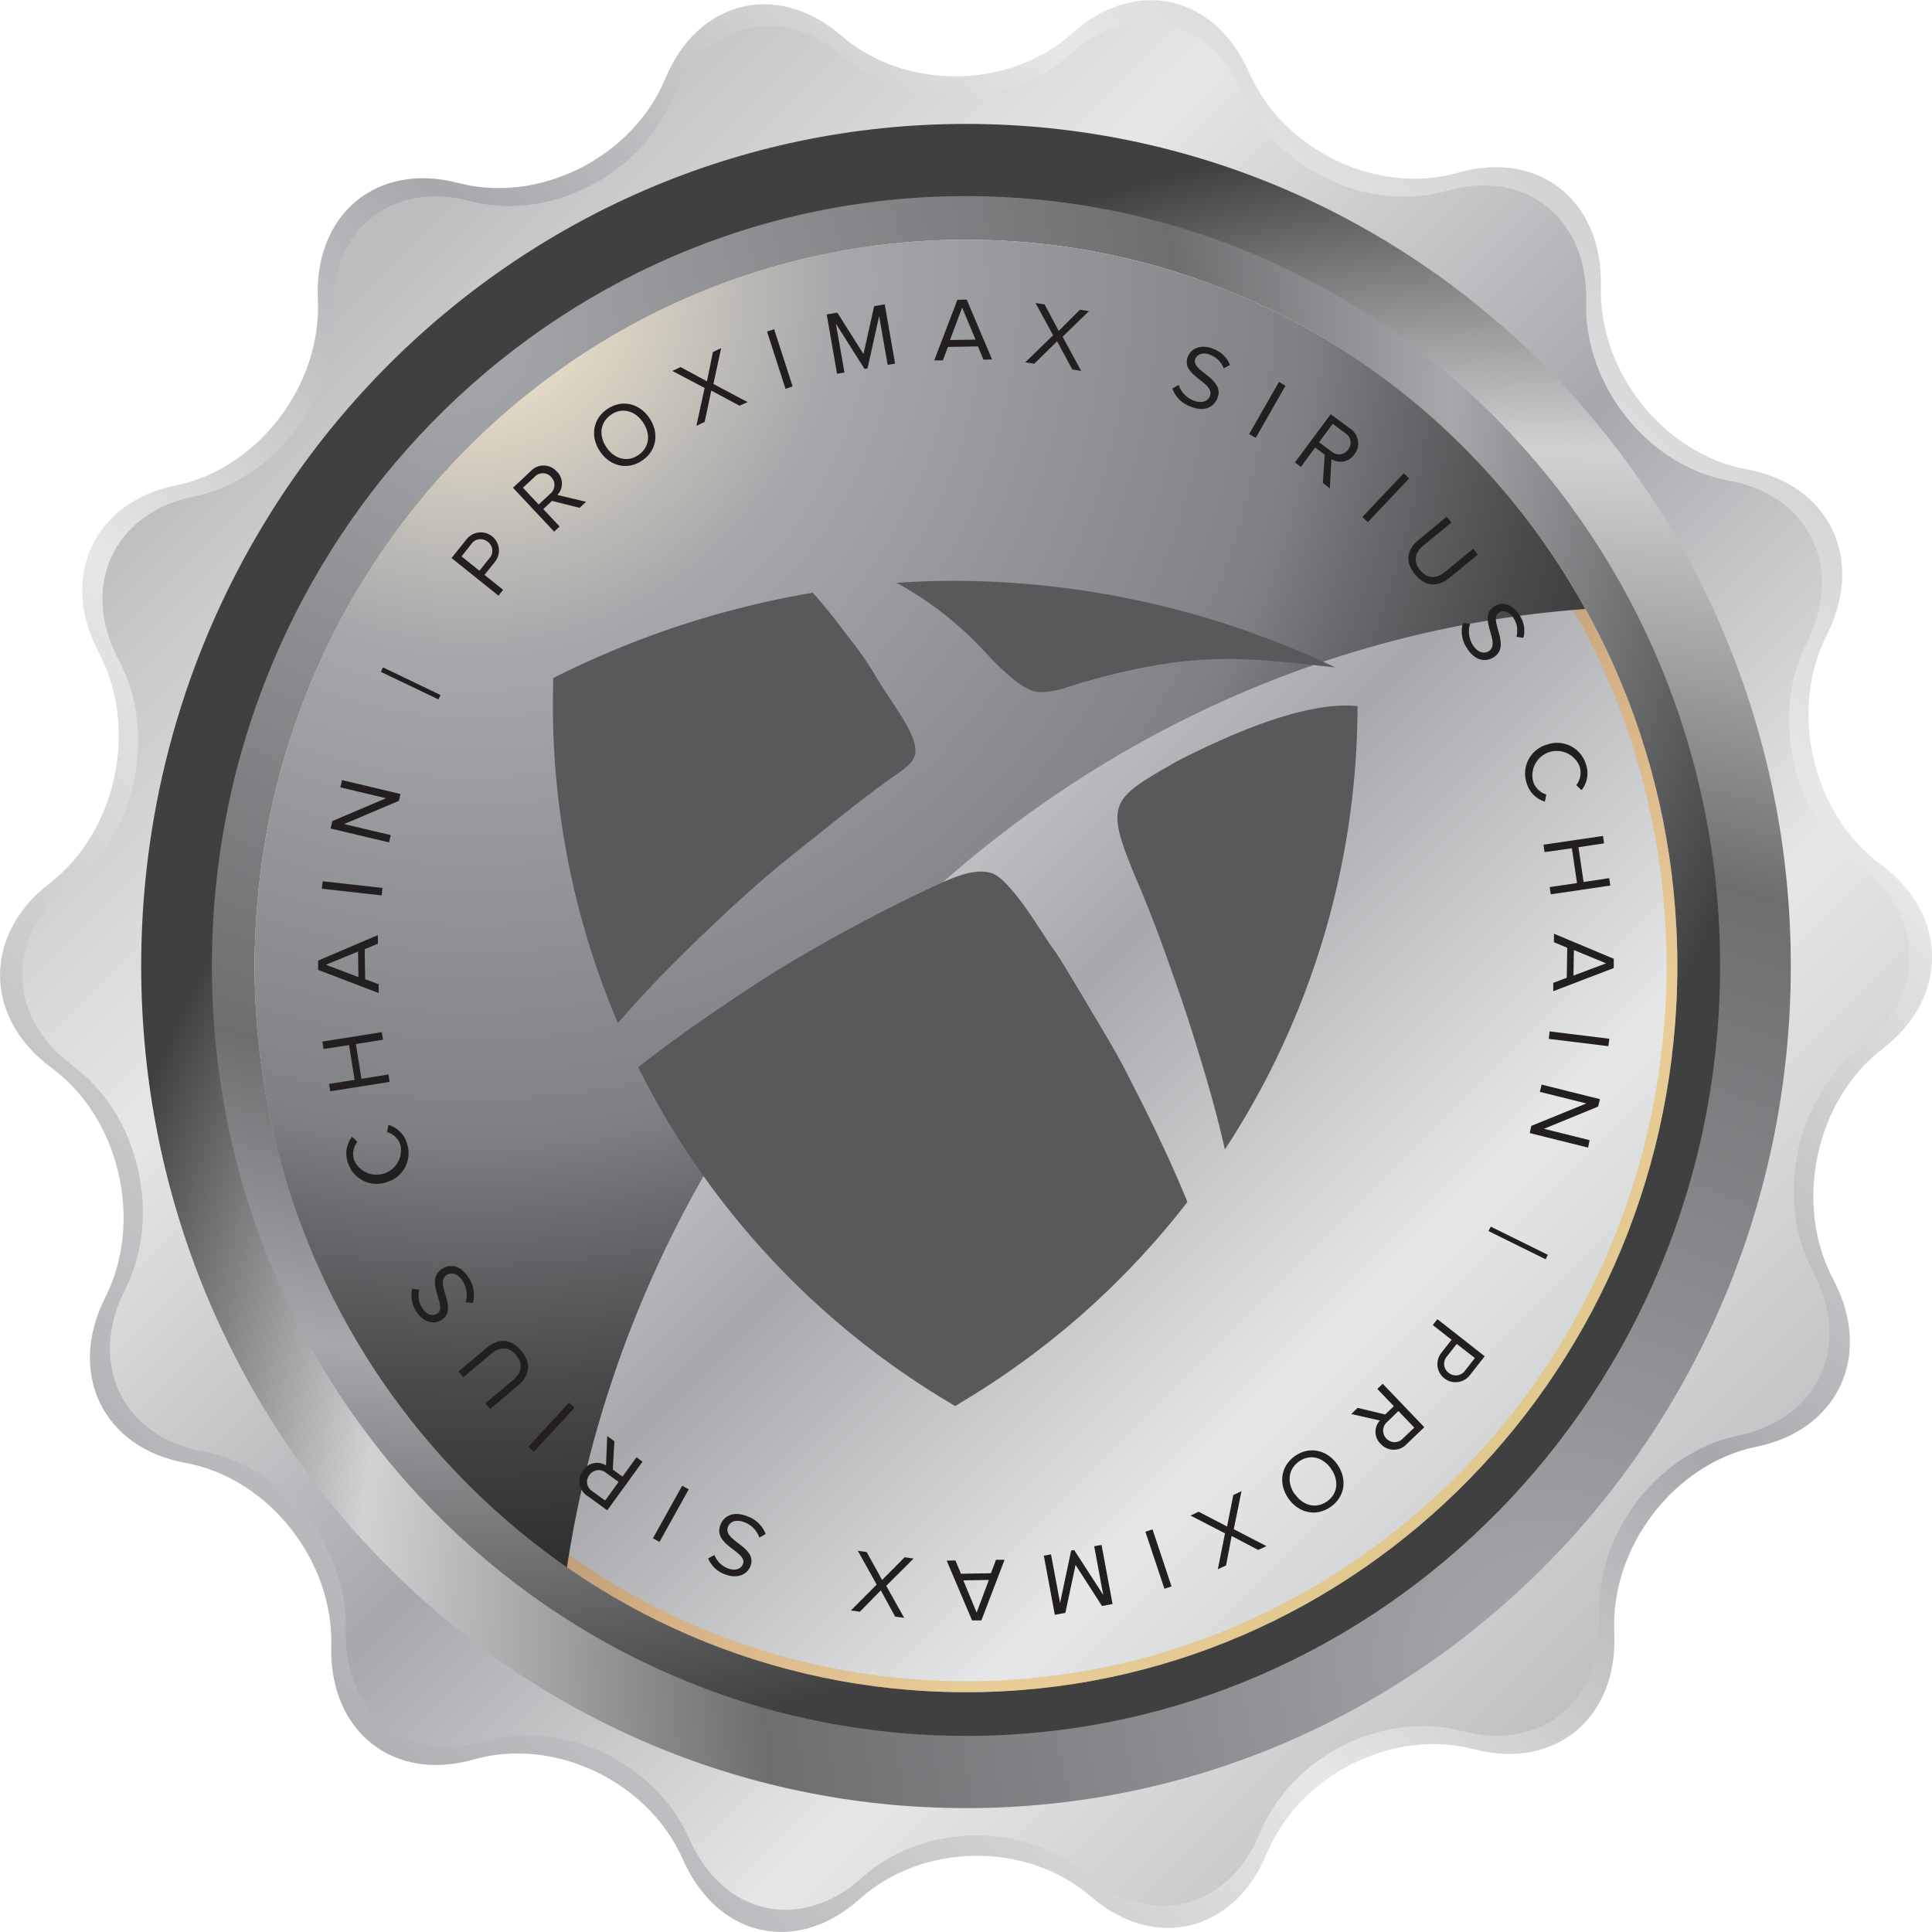 <svg xmlns="http://www.w3.org/2000/svg" xmlns:xlink="http://www.w3.org/1999/xlink" viewBox="0 0 500 500"><defs><style>.cls-1{isolation:isolate;}.cls-2{fill:url(#linear-gradient);}.cls-3{fill:url(#linear-gradient-2);}.cls-4{fill:url(#radial-gradient);}.cls-5{fill:url(#radial-gradient-2);}.cls-6{fill:url(#linear-gradient-3);}.cls-7{opacity:0.5;fill:url(#linear-gradient-4);}.cls-7,.cls-8{mix-blend-mode:screen;}.cls-8{fill:url(#radial-gradient-3);}.cls-9{fill:#231f20;}.cls-10{fill:#58595b;fill-rule:evenodd;}</style><linearGradient id="linear-gradient" x1="469.57" y1="30.44" x2="52.94" y2="447.07" gradientUnits="userSpaceOnUse"><stop offset="0" stop-color="#bbbdbf"/><stop offset="0.05" stop-color="#c7c9ca"/><stop offset="0.21" stop-color="#e6e7e8"/><stop offset="0.45" stop-color="#a6a8ab"/><stop offset="0.67" stop-color="#e6e7e8"/><stop offset="1" stop-color="#a6a8ab"/></linearGradient><linearGradient id="linear-gradient-2" x1="82.76" y1="82.76" x2="474.43" y2="474.44" xlink:href="#linear-gradient"/><radialGradient id="radial-gradient" cx="-2845.28" cy="-2402.65" r="389.6" gradientTransform="translate(-2445.6 -2020.52) rotate(180) scale(1 1.02)" gradientUnits="userSpaceOnUse"><stop offset="0" stop-color="#a6a8ab"/><stop offset="0.52" stop-color="#6d6e70"/><stop offset="0.79" stop-color="#d0d2d3"/><stop offset="1" stop-color="#404041"/></radialGradient><radialGradient id="radial-gradient-2" cx="117.45" cy="90.02" r="356.2" gradientTransform="translate(2.02 -3.33) scale(1 1.02)" gradientUnits="userSpaceOnUse"><stop offset="0" stop-color="#a6a8ab"/><stop offset="0.52" stop-color="#6d6e70"/><stop offset="0.72" stop-color="#a6a8ab"/><stop offset="1" stop-color="#404041"/></radialGradient><linearGradient id="linear-gradient-3" x1="105.49" y1="105.49" x2="464.38" y2="464.37" xlink:href="#linear-gradient"/><linearGradient id="linear-gradient-4" x1="118.46" y1="118.46" x2="381.54" y2="381.54" gradientUnits="userSpaceOnUse"><stop offset="0" stop-color="#eebd46"/><stop offset="0.12" stop-color="#f8da77"/><stop offset="0.21" stop-color="#ffed96"/><stop offset="0.45" stop-color="#a16427"/><stop offset="0.67" stop-color="#eda44c"/><stop offset="1" stop-color="#eebd46"/></linearGradient><radialGradient id="radial-gradient-3" cx="120.55" cy="74.69" r="582.4" gradientTransform="translate(2.02 -3.33) scale(1 1.02)" gradientUnits="userSpaceOnUse"><stop offset="0" stop-color="#fff1d2"/><stop offset="0.16" stop-color="#a6a8ab"/><stop offset="0.37" stop-color="#808184"/><stop offset="0.41" stop-color="#6a6b6e"/><stop offset="0.48" stop-color="#4a4a4c"/><stop offset="0.56" stop-color="#2f2f30"/><stop offset="0.64" stop-color="#1a1a1b"/><stop offset="0.73" stop-color="#0b0b0c"/><stop offset="0.84" stop-color="#030303"/><stop offset="1"/></radialGradient></defs><title>logo-enpro360-Artboard 1 copy</title><g class="cls-1"><g id="Layer_1" data-name="Layer 1"><path class="cls-2" d="M327.84,479.69c-8.47,20.4-29,25.4-45.54,11.12s-43.49-14-59.79.63-36.88,10-45.75-10.17-33.23-31.88-54.13-25.92-37.5-7.28-36.9-29.43S69.35,382.48,48,378.6s-30.7-23.17-20.75-42.86,3.71-46.4-13.9-59.37-17.8-34.48-.48-47.81,23.06-40.16,12.71-59.63-1.38-39,19.89-43.29,37.84-26,36.79-48.11,15.3-35.7,36.32-30.18,45.13-6.64,53.6-27,29-25.4,45.55-11.12,43.47,14,59.76-.62,36.89-10.06,45.77,10.16,33.22,31.88,54.12,25.92,37.5,7.29,36.91,29.43,16.38,43.44,37.75,47.34,30.7,23.17,20.74,42.85-3.7,46.4,13.9,59.36,17.81,34.48.47,47.81-23.05,40.16-12.7,59.64,1.38,38.95-19.89,43.29-37.83,26-36.79,48.1-15.3,35.71-36.3,30.19S336.3,459.3,327.84,479.69Z"/><path class="cls-3" d="M326.05,474.41c-8.27,19.94-28.3,24.82-44.5,10.87s-42.49-13.68-58.4.61-36,9.82-44.71-9.93S146,444.81,125.56,450.63s-36.64-7.11-36.06-28.75-16-42.45-36.88-46.24-30-22.64-20.27-41.88,3.61-45.33-13.57-58-17.4-33.68-.47-46.7,22.52-39.25,12.41-58.27-1.36-38.06,19.44-42.29,37-25.39,35.94-47,15-34.89,35.48-29.49,44.09-6.5,52.37-26.42S202.24.77,218.45,14.72s42.47,13.69,58.39-.6,36.05-9.83,44.71,9.93S354,55.2,374.43,49.37s36.65,7.12,36.06,28.75,16,42.45,36.88,46.25,30,22.64,20.27,41.88-3.61,45.32,13.58,58,17.4,33.7.46,46.71-22.52,39.25-12.41,58.28,1.36,38-19.43,42.29-37,25.37-35.94,47S399,453.39,378.42,448,334.32,454.49,326.05,474.41Z"/><path class="cls-4" d="M36.54,250C36.54,129.64,132.11,32.07,250,32.07S463.46,129.64,463.46,250,367.89,467.94,250,467.94,36.54,370.37,36.54,250Z"/><path class="cls-5" d="M445.16,250c0,110.05-87.38,199.25-195.16,199.25S54.84,360.05,54.84,250,142.22,50.75,250,50.75,445.16,140,445.16,250Z"/><path class="cls-6" d="M434.09,250c0,103.8-82.42,187.94-184.08,187.94S65.91,353.8,65.91,250,148.33,62.05,250,62.05,434.09,146.2,434.09,250Z"/><path class="cls-7" d="M250,64.89c100,0,181.3,83,181.3,185.11S350,435.1,250,435.1,68.7,352.07,68.7,250,150,64.89,250,64.89m0-2.84c-101.68,0-184.1,84.15-184.1,188S148.33,437.94,250,437.94,434.09,353.8,434.09,250,351.67,62.05,250,62.05Z"/><path class="cls-8" d="M410.29,157.61c-31.6-57-91.52-95.56-160.28-95.56-101.68,0-184.1,84.15-184.1,188a188.82,188.82,0,0,0,80.81,155.59C167,272.8,277.33,167.2,410.29,157.61Z"/><path class="cls-9" d="M129,154.16l-12.14-9.74,3.91-4.88a4.69,4.69,0,1,1,7.32,5.87l-2.7,3.37,4.82,3.87Zm-2.78-13.93a2.89,2.89,0,0,0-4.25.57L119.45,144l4.63,3.71,2.55-3.19A2.89,2.89,0,0,0,126.26,140.23Z"/><path class="cls-9" d="M150,131.43l-7.14-1.8-2.26,2.12,4.23,4.52-1.41,1.32-10.66-11.36,4.57-4.28a4.54,4.54,0,0,1,6.77.08,4.31,4.31,0,0,1,.15,6.07l7.42,1.76Zm-7.36-8a2.9,2.9,0,0,0-4.3,0l-3,2.79,4.07,4.35,3-2.8A2.9,2.9,0,0,0,142.59,123.41Z"/><path class="cls-9" d="M155.29,116.85c-2.58-3.81-1.94-8.41,1.89-11s8.33-1.46,10.9,2.35,1.92,8.42-1.89,11S157.86,120.66,155.29,116.85Zm11.13-7.53c-2-3-5.4-4-8.28-2s-3.23,5.42-1.19,8.44,5.38,4,8.28,2S168.45,112.32,166.42,109.32Z"/><path class="cls-9" d="M191.39,105l-7.31-3.91-1.71,8.11-2.14,1,2.13-9.8L174,96l2.14-1,6.82,3.69,1.54-7.59,2.13-1-2,9.27,8.86,4.7Z"/><path class="cls-9" d="M203.29,100.63,198.51,85.8l1.84-.59L205.13,100Z"/><path class="cls-9" d="M229.73,94.44l-2.21-12.63-3,13.54-.78.13-7.41-11.71,2.21,12.62-1.91.34-2.68-15.34,2.74-.48,6.78,10.71,2.76-12.38,2.74-.48,2.68,15.34Z"/><path class="cls-9" d="M254.52,93.08l-1.44-3.43-7.75.13L244,93.26l-2.22,0,6-15.68,2.4-.05L256.74,93ZM249,79.6,245.86,88l6.61-.11Z"/><path class="cls-9" d="M277.5,95.62l-3.92-7.3-5.91,5.81-2.34-.36,7.21-7L268,78.42l2.33.35L274,85.64l5.48-5.48,2.34.36L275,87.15,279.81,96Z"/><path class="cls-9" d="M303.4,100.54l1.63-.91a6.55,6.55,0,0,0,3.66,3.94c2.56,1.08,3.95.05,4.42-1,1.55-3.7-7.81-5.23-5.65-10.35,1-2.37,3.78-3.1,6.6-1.91a7.29,7.29,0,0,1,4.26,4.15l-1.63.86a6,6,0,0,0-3.43-3.47c-1.72-.73-3.33-.32-3.9,1-1.37,3.23,7.91,5,5.66,10.31-.88,2.09-3.2,3.62-7.07,2A7.76,7.76,0,0,1,303.4,100.54Z"/><path class="cls-9" d="M323.27,112.34,331,98.84l1.68,1L325,113.3Z"/><path class="cls-9" d="M342.35,125l.5-7.32-2.49-1.85-3.68,5-1.55-1.15,9.26-12.49,5,3.72a4.54,4.54,0,0,1,1.12,6.67,4.31,4.31,0,0,1-5.94,1.23l-.41,7.59Zm6.57-8.66a2.89,2.89,0,0,0-.73-4.22l-3.28-2.43-3.54,4.77,3.28,2.43A2.9,2.9,0,0,0,348.92,116.34Z"/><path class="cls-9" d="M352.58,133.8l10.69-11.3,1.41,1.33L354,135.13Z"/><path class="cls-9" d="M367.05,139.79l7.35-6.07,1.23,1.5-7.31,6c-2.2,1.81-2.6,4.14-.77,6.36s4.19,2.26,6.39.45l7.31-6,1.23,1.49-7.33,6c-3,2.46-6.25,2.4-8.94-.86S364.1,142.22,367.05,139.79Z"/><path class="cls-9" d="M378.61,161.22l1.85.22a6.54,6.54,0,0,0,.62,5.34c1.43,2.38,3.16,2.37,4.18,1.76,3.44-2.07-3.2-8.82,1.56-11.68,2.2-1.32,4.87-.26,6.44,2.36a7.27,7.27,0,0,1,1,5.85l-1.82-.27a5.94,5.94,0,0,0-.72-4.82c-1-1.59-2.5-2.22-3.76-1.46-3,1.8,3.46,8.66-1.52,11.65-1.94,1.17-4.71,1-6.87-2.56A7.71,7.71,0,0,1,378.61,161.22Z"/><path class="cls-9" d="M400.42,192.68a7.79,7.79,0,0,1,10.06,5.26,6.93,6.93,0,0,1-1.19,6.55l-1.35-1.29a5.26,5.26,0,0,0,.89-4.75,6.33,6.33,0,0,0-12.07,3.75,5.16,5.16,0,0,0,3.42,3.41l-.37,1.85a7,7,0,0,1-4.7-4.75A7.78,7.78,0,0,1,400.42,192.68Z"/><path class="cls-9" d="M401.06,229.58l7.07-1.05-1.33-9-7.07,1-.28-1.92,15.4-2.27.28,1.92-6.63,1,1.33,9,6.63-1,.29,1.92-15.41,2.27Z"/><path class="cls-9" d="M402,254.36l3.48-1.32.12-7.76-3.44-1.43,0-2.21,15.48,6.49,0,2.4-15.67,6Zm13.65-5.05-8.33-3.44-.11,6.61Z"/><path class="cls-9" d="M401.05,266.93l15.44,1.9-.24,1.92-15.44-1.89Z"/><path class="cls-9" d="M396.31,291.38l14.24-5.81-12.05-3,.47-1.88,15.1,3.77-.48,1.92-14,5.75,11.79,2.94L411,297l-15.1-3.76Z"/><path class="cls-9" d="M385.81,317.45l14.78,7.3L400,325.9l-14.78-7.3Z"/><path class="cls-9" d="M372,341.4,384.24,351l-3.86,4.92a4.69,4.69,0,1,1-7.38-5.79l2.66-3.4-4.86-3.81Zm2.93,13.89a2.9,2.9,0,0,0,4.25-.61l2.52-3.22L377,347.81,374.5,351A2.9,2.9,0,0,0,374.92,355.29Z"/><path class="cls-9" d="M351.35,364.35l7.14,1.72,2.24-2.15-4.28-4.46,1.4-1.34,10.76,11.24-4.52,4.32a4.53,4.53,0,0,1-6.76,0,4.3,4.3,0,0,1-.21-6.05l-7.42-1.68Zm7.43,7.93a2.9,2.9,0,0,0,4.29,0l2.95-2.82-4.12-4.29L359,368A2.93,2.93,0,0,0,358.78,372.28Z"/><path class="cls-9" d="M346.11,379c2.62,3.78,2,8.38-1.76,11s-8.32,1.56-10.93-2.22-2-8.39,1.76-11S343.5,375.26,346.11,379Zm-11,7.65c2.07,3,5.43,3.92,8.29,1.94s3.17-5.46,1.1-8.45-5.42-3.94-8.29-1.94S333,383.72,335.07,386.69Z"/><path class="cls-9" d="M310.2,391.23l7.36,3.83,1.62-8.14,2.12-1-2,9.84,8.45,4.37-2.13,1-6.87-3.62-1.45,7.62-2.13,1,1.86-9.3-8.92-4.6Z"/><path class="cls-9" d="M298.27,395.8l4.92,14.76-1.84.61-4.92-14.76Z"/><path class="cls-9" d="M272,402.26l2.35,12.59,2.86-13.56.78-.15,7.53,11.63-2.34-12.6,1.9-.35,2.85,15.3-2.73.51L278.35,405l-2.63,12.4-2.73.51-2.85-15.3Z"/><path class="cls-9" d="M247.26,403.85l1.44,3.44,7.75-.14,1.32-3.48,2.21,0-6,15.69-2.41,0L245,403.89Zm5.49,13.48,3.17-8.44-6.61.11Z"/><path class="cls-9" d="M224.29,401.66l4,7.24,5.83-5.88,2.33.33-7.1,7.06L234,418.7l-2.34-.32-3.71-6.8-5.41,5.53-2.33-.32,6.67-6.7L222,401.34Z"/><path class="cls-9" d="M198.14,397l-1.61.93a6.59,6.59,0,0,0-3.7-3.91c-2.57-1.06-4,0-4.41,1.09-1.53,3.72,7.86,5.16,5.75,10.31-1,2.38-3.76,3.13-6.59,2a7.29,7.29,0,0,1-4.3-4.11l1.62-.87a6,6,0,0,0,3.46,3.44c1.73.7,3.35.28,3.9-1.08,1.33-3.25-8-4.88-5.77-10.27.86-2.09,3.17-3.65,7.06-2.06A7.7,7.7,0,0,1,198.14,397Z"/><path class="cls-9" d="M178.24,385.45l-7.57,13.6-1.69-.94,7.57-13.61Z"/><path class="cls-9" d="M159,373l-.41,7.32,2.51,1.82,3.62-5,1.57,1.14-9.13,12.59-5.06-3.67a4.53,4.53,0,0,1-1.19-6.65,4.3,4.3,0,0,1,5.92-1.3l.32-7.59Zm-6.47,8.72a2.89,2.89,0,0,0,.77,4.22l3.31,2.4,3.49-4.82-3.31-2.39A2.91,2.91,0,0,0,152.55,381.73Z"/><path class="cls-9" d="M148.69,364.33l-10.56,11.43-1.42-1.31L147.26,363Z"/><path class="cls-9" d="M134.15,358.51l-7.29,6.14-1.25-1.48,7.26-6.11c2.17-1.84,2.55-4.18.7-6.37s-4.22-2.22-6.4-.38l-7.25,6.11-1.25-1.48,7.27-6.13c3-2.5,6.23-2.47,8.95.76S137.08,356,134.15,358.51Z"/><path class="cls-9" d="M122.36,337.21l-1.85-.2a6.6,6.6,0,0,0-.67-5.34c-1.46-2.37-3.19-2.34-4.21-1.72-3.42,2.1,3.29,8.8-1.44,11.7-2.19,1.35-4.88.31-6.48-2.29a7.34,7.34,0,0,1-1-5.85l1.83.25a5.92,5.92,0,0,0,.76,4.81c1,1.59,2.53,2.2,3.78,1.43,3-1.83-3.55-8.63,1.4-11.67,1.93-1.19,4.71-1.09,6.91,2.5A7.68,7.68,0,0,1,122.36,337.21Z"/><path class="cls-9" d="M100.16,305.91A7.78,7.78,0,0,1,90,300.76a7,7,0,0,1,1.11-6.57l1.37,1.28a5.24,5.24,0,0,0-.84,4.76,6.34,6.34,0,0,0,12-3.89,5.21,5.21,0,0,0-3.47-3.37l.36-1.85a7,7,0,0,1,4.75,4.69A7.79,7.79,0,0,1,100.16,305.91Z"/><path class="cls-9" d="M99.15,269.08,92.1,270.2l1.43,9,7-1.12.3,1.91-15.37,2.44-.3-1.91,6.61-1.05-1.43-9-6.61,1-.31-1.91,15.38-2.44Z"/><path class="cls-9" d="M97.81,244.22l-3.43,1.43.12,7.76L98,254.73,98,257l-15.67-6,0-2.4L97.78,242Zm-13.49,5.46,8.44,3.19-.1-6.61Z"/><path class="cls-9" d="M98.76,231.73,83.29,230l.21-1.93L99,229.8Z"/><path class="cls-9" d="M103.23,207.26l-14.17,6,12.07,2.87-.45,1.88-15.13-3.59.46-1.93,13.89-5.91-11.82-2.81.44-1.88,15.14,3.6Z"/><path class="cls-9" d="M113.46,181l-14.89-7.12.55-1.16L114,179.87Z"/><path class="cls-10" d="M280.33,176.56c29.57-8.42,42.13-6.26,65.2-3.85a231,231,0,0,0-98.32-22.4q-7.59,0-15.16.52a90.8,90.8,0,0,1,20.42,15.34c3.52,3.58,10.73,12,15.68,12.84,3.76.66,9.32-1.64,12.18-2.45"/><path class="cls-10" d="M317,297.48c-2.56-11.39-6-22.7-9.47-33.57-1.83-5.67-3.84-11.28-5.83-16.9s-4.08-10.94-6.29-16.34c-9.87-23.13-8.85-23.25,9.19-33.66,12.25-6.24,31.51-15.06,45.3-14.38l1.43.1A210,210,0,0,1,317,297.48"/><path class="cls-10" d="M165.19,276.19c11.72-9.23,24.84-18,34.37-24.07a412.2,412.2,0,0,1,39.34-21.41c4.18-2,9.77-4.77,13.81-5.08a9.71,9.71,0,0,1,4.29.46c4.33,1.83,11.58,13.53,11.58,13.53l.09.12c1.29,1.88,2.46,3.86,3.82,5.7s2.76,4.2,4,6.27c1.91,3.12,3.78,6.26,5.64,9.41,3,5.08,6.28,10.42,9,15.66,4.49,8.71,10.78,21.07,16.17,34.29a209.58,209.58,0,0,1-57.12,51l-3,1.81-3-1.81a209.93,209.93,0,0,1-79-85.84"/><path class="cls-10" d="M210.33,153.4c1.08,1.18,2.1,2.36,3,3.47,2.08,2.48,4.08,5.09,6,7.68a88.67,88.67,0,0,1,6.51,9.13c2.75,5,8.58,12.51,10.31,17.13,0,0,1.1,2.65.66,4.48a6.1,6.1,0,0,1-2.16,3.13c-2.24,1.84-3.34,2.43-5.25,3.82C221,208.39,213,215,204.84,221.45c-9.13,7.25-18.2,15.79-26.57,23.92C172.5,251,166,257.68,159.92,264.78A209.59,209.59,0,0,1,143.12,179l.06-3.54,3.18-1.55a236,236,0,0,1,64-20.52"/></g></g></svg>
